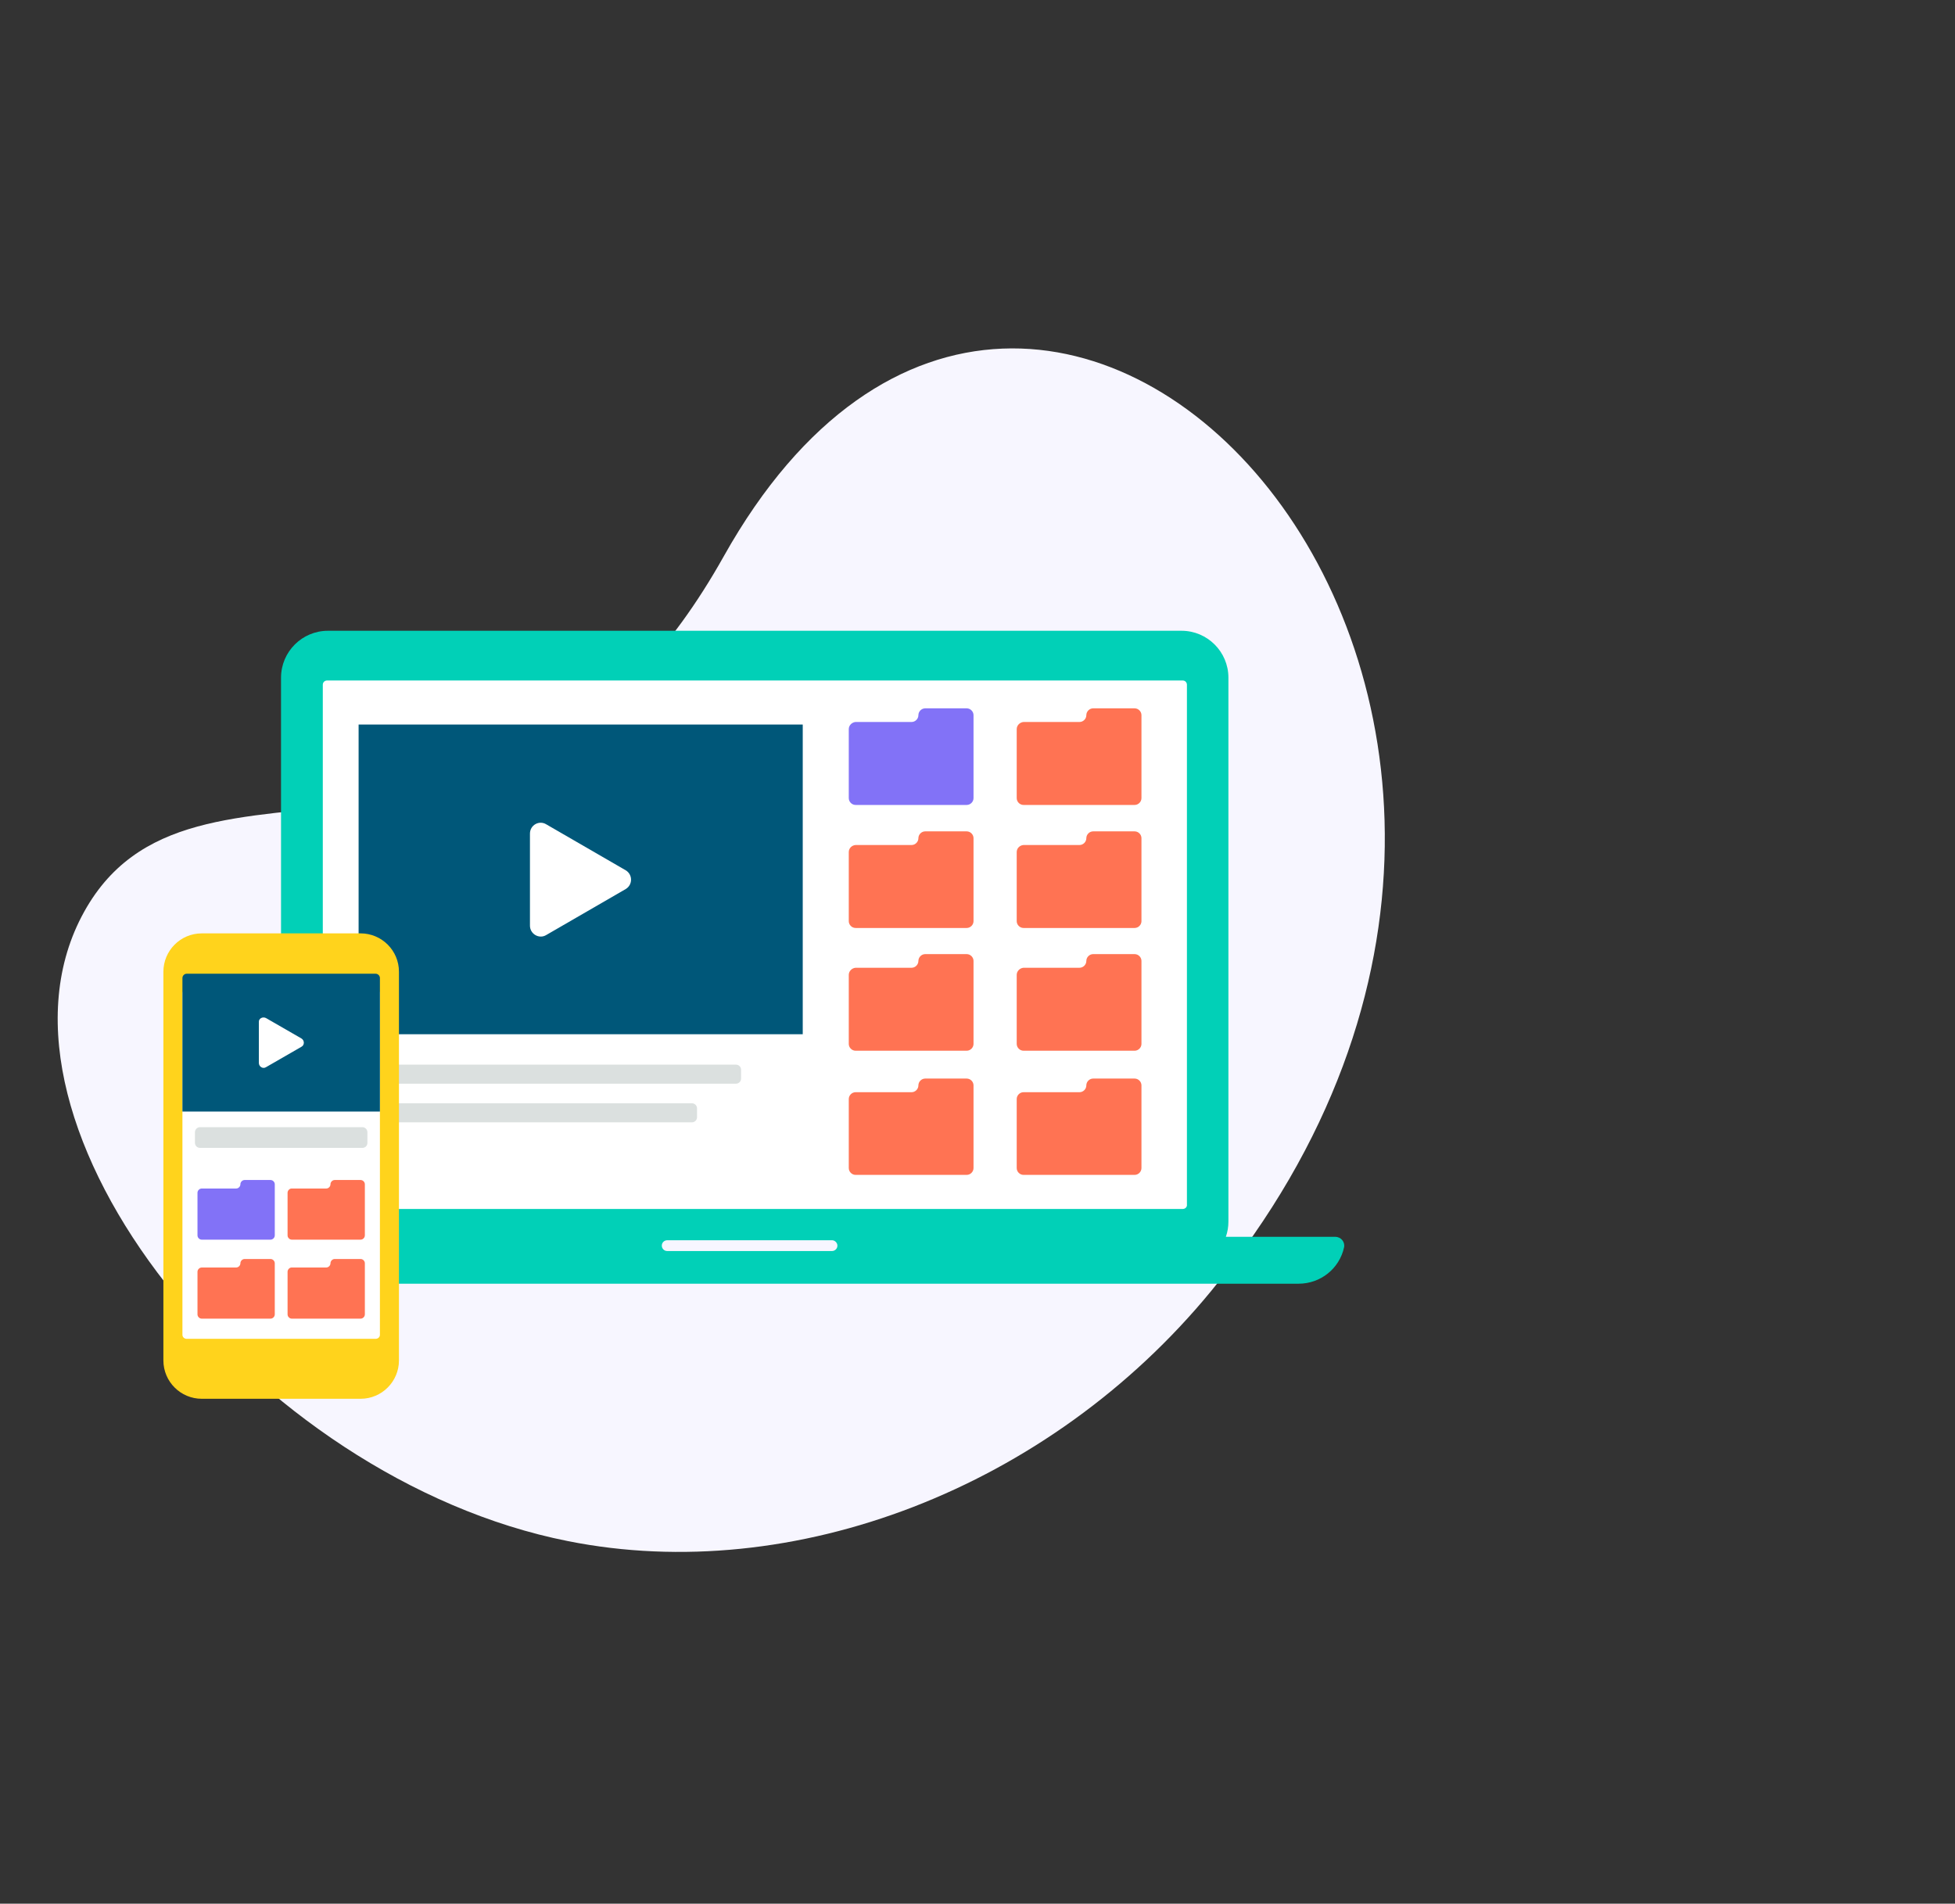 <?xml version="1.0" encoding="utf-8"?>
<!-- Generator: Adobe Illustrator 19.2.0, SVG Export Plug-In . SVG Version: 6.00 Build 0)  -->
<svg version="1.1" id="Layer_1" xmlns="http://www.w3.org/2000/svg" xmlns:xlink="http://www.w3.org/1999/xlink" x="0px" y="0px"
	 viewBox="0 0 688 670" enable-background="new 0 0 688 670" xml:space="preserve">
<rect x="0" y="0" width="688" height="670" fill="#333333" stroke="none"/>
<rect x="0" fill="none" width="688" height="670"/>
<path fill="#F7F6FF" d="M254.7,195.8C366.6-3.8,597.3,246,426.2,454.4c-57.1,69.5-147.1,103.8-226.3,88
	C89.3,520.5-9.6,396.2,28.7,322.6S178.3,332.2,254.7,195.8z"/>
<path fill="#01D0B7" d="M469.9,435.3h-38.5c0.6-1.7,0.9-3.5,0.9-5.4V238.5c0-9.1-7.4-16.5-16.5-16.5H115.4
	c-9.1,0-16.5,7.4-16.5,16.5v191.4c0,1.9,0.3,3.7,0.9,5.4H61.4c-2,0-3.5,1.8-3,3.7c1.7,7.3,8.2,12.8,16.1,12.8h382.5
	c7.8,0,14.4-5.4,16-12.8C473.4,437.1,471.9,435.3,469.9,435.3z M294.7,438.4c0,1.1-0.9,1.9-1.9,1.9h-58c-1.1,0-1.9-0.9-1.9-1.9v0
	c0-1.1,0.9-1.9,1.9-1.9h58C293.8,436.5,294.7,437.4,294.7,438.4L294.7,438.4z"/>
<path fill="#FFFFFF" d="M416.2,425.5H115.1c-0.9,0-1.5-0.7-1.5-1.5V241c0-0.9,0.7-1.5,1.5-1.5h301.1c0.9,0,1.5,0.7,1.5,1.5v183
	C417.8,424.8,417.1,425.5,416.2,425.5z"/>
<path fill="#FF7353" d="M357.8,256.6v24.3c0,1.3,1.1,2.4,2.4,2.4h39.1c1.3,0,2.4-1.1,2.4-2.4v-26.2v-3c0-1.3-1.1-2.4-2.4-2.4h-14.6
	c-1.3,0-2.4,1.1-2.4,2.4l0,0c0,1.3-1.1,2.4-2.4,2.4h-19.7C358.9,254.2,357.8,255.3,357.8,256.6z"/>
<path fill="#8272F7" d="M298.7,256.6v24.3c0,1.3,1.1,2.4,2.4,2.4h39.1c1.3,0,2.4-1.1,2.4-2.4v-26.2v-3c0-1.3-1.1-2.4-2.4-2.4h-14.6
	c-1.3,0-2.4,1.1-2.4,2.4l0,0c0,1.3-1.1,2.4-2.4,2.4h-19.7C299.8,254.2,298.7,255.3,298.7,256.6z"/>
<path fill="#FF7353" d="M357.8,299.9v24.3c0,1.3,1.1,2.4,2.4,2.4h39.1c1.3,0,2.4-1.1,2.4-2.4V298v-3c0-1.3-1.1-2.4-2.4-2.4h-14.6
	c-1.3,0-2.4,1.1-2.4,2.4l0,0c0,1.3-1.1,2.4-2.4,2.4h-19.7C358.9,297.5,357.8,298.5,357.8,299.9z"/>
<path fill="#FF7353" d="M298.7,299.9v24.3c0,1.3,1.1,2.4,2.4,2.4h39.1c1.3,0,2.4-1.1,2.4-2.4V298v-3c0-1.3-1.1-2.4-2.4-2.4h-14.6
	c-1.3,0-2.4,1.1-2.4,2.4l0,0c0,1.3-1.1,2.4-2.4,2.4h-19.7C299.8,297.5,298.7,298.5,298.7,299.9z"/>
<path fill="#FF7353" d="M357.8,343.1v24.3c0,1.3,1.1,2.4,2.4,2.4h39.1c1.3,0,2.4-1.1,2.4-2.4v-26.2v-3c0-1.3-1.1-2.4-2.4-2.4h-14.6
	c-1.3,0-2.4,1.1-2.4,2.4l0,0c0,1.3-1.1,2.4-2.4,2.4h-19.7C358.9,340.7,357.8,341.8,357.8,343.1z"/>
<path fill="#FF7353" d="M298.7,343.1v24.3c0,1.3,1.1,2.4,2.4,2.4h39.1c1.3,0,2.4-1.1,2.4-2.4v-26.2v-3c0-1.3-1.1-2.4-2.4-2.4h-14.6
	c-1.3,0-2.4,1.1-2.4,2.4l0,0c0,1.3-1.1,2.4-2.4,2.4h-19.7C299.8,340.7,298.7,341.8,298.7,343.1z"/>
<path fill="#FF7353" d="M357.8,386.8v24.3c0,1.3,1.1,2.4,2.4,2.4h39.1c1.3,0,2.4-1.1,2.4-2.4V385v-3c0-1.3-1.1-2.4-2.4-2.4h-14.6
	c-1.3,0-2.4,1.1-2.4,2.4l0,0c0,1.3-1.1,2.4-2.4,2.4h-19.7C358.9,384.4,357.8,385.5,357.8,386.8z"/>
<path fill="#FF7353" d="M298.7,386.8v24.3c0,1.3,1.1,2.4,2.4,2.4h39.1c1.3,0,2.4-1.1,2.4-2.4V385v-3c0-1.3-1.1-2.4-2.4-2.4h-14.6
	c-1.3,0-2.4,1.1-2.4,2.4l0,0c0,1.3-1.1,2.4-2.4,2.4h-19.7C299.8,384.4,298.7,385.5,298.7,386.8z"/>
<path fill="#DBE0DF" d="M259,381.4H127.9c-1,0-1.8-0.8-1.8-1.8v-3.1c0-1,0.8-1.8,1.8-1.8H259c1,0,1.8,0.8,1.8,1.8v3.1
	C260.8,380.6,260,381.4,259,381.4z"/>
<path fill="#DBE0DF" d="M243.5,395H127.9c-1,0-1.8-0.8-1.8-1.8v-3.1c0-1,0.8-1.8,1.8-1.8h115.6c1,0,1.8,0.8,1.8,1.8v3.1
	C245.3,394.2,244.5,395,243.5,395z"/>
<rect x="126.2" y="255" fill="#005779" width="156.3" height="109"/>
<path fill="#FFFFFF" d="M192.2,290.1l28,16.2c2.5,1.5,2.5,5.1,0,6.6l-28,16.2c-2.5,1.5-5.7-0.4-5.7-3.3v-32.4
	C186.5,290.4,189.7,288.6,192.2,290.1z"/>
<g>
	<path fill="#FFD31C" d="M140.4,478.8c0,7.4-6,13.5-13.5,13.5H71c-7.4,0-13.5-6-13.5-13.5V342c0-7.4,6-13.5,13.5-13.5h55.9
		c7.4,0,13.5,6,13.5,13.5V478.8z"/>
	<path fill="#FFFFFF" d="M132.2,471.2H65.7c-0.8,0-1.5-0.6-1.5-1.4V349.6c0-0.8,0.7-1.4,1.5-1.4h66.5c0.8,0,1.5,0.6,1.5,1.4v120.2
		C133.7,470.6,133,471.2,132.2,471.2z"/>
	<path fill="#005779" d="M133.7,391.2H64.2v-47c0-0.8,0.7-1.5,1.5-1.5h66.5c0.8,0,1.5,0.7,1.5,1.5V391.2z"/>
	<path fill="#FFFFFF" d="M93.6,358.3l12.5,7.2c1.1,0.7,1.1,2.3,0,2.9l-12.5,7.2c-1.1,0.7-2.5-0.2-2.5-1.5v-14.4
		C91,358.5,92.4,357.7,93.6,358.3z"/>
	<g>
		<path fill="#FF7353" d="M101.2,419.8v15c0,0.8,0.7,1.5,1.5,1.5h24.2c0.8,0,1.5-0.7,1.5-1.5v-16.2v-1.8c0-0.8-0.7-1.5-1.5-1.5h-9.1
			c-0.8,0-1.5,0.7-1.5,1.5l0,0c0,0.8-0.7,1.5-1.5,1.5h-12.2C101.9,418.3,101.2,419,101.2,419.8z"/>
	</g>
	<g>
		<path fill="#8272F7" d="M69.5,419.8v15c0,0.8,0.7,1.5,1.5,1.5h24.2c0.8,0,1.5-0.7,1.5-1.5v-16.2v-1.8c0-0.8-0.7-1.5-1.5-1.5h-9.1
			c-0.8,0-1.5,0.7-1.5,1.5l0,0c0,0.8-0.7,1.5-1.5,1.5H71C70.2,418.3,69.5,419,69.5,419.8z"/>
	</g>
	<g>
		<path fill="#FF7353" d="M101.2,447.6v15c0,0.8,0.7,1.5,1.5,1.5h24.2c0.8,0,1.5-0.7,1.5-1.5v-16.2v-1.8c0-0.8-0.7-1.5-1.5-1.5h-9.1
			c-0.8,0-1.5,0.7-1.5,1.5v0c0,0.8-0.7,1.5-1.5,1.5h-12.2C101.9,446.1,101.2,446.8,101.2,447.6z"/>
	</g>
	<g>
		<path fill="#FF7353" d="M69.5,447.6v15c0,0.8,0.7,1.5,1.5,1.5h24.2c0.8,0,1.5-0.7,1.5-1.5v-16.2v-1.8c0-0.8-0.7-1.5-1.5-1.5h-9.1
			c-0.8,0-1.5,0.7-1.5,1.5v0c0,0.8-0.7,1.5-1.5,1.5H71C70.2,446.1,69.5,446.8,69.5,447.6z"/>
	</g>
	<path fill="#DBE0DF" d="M127.5,404H70.4c-1,0-1.8-0.8-1.8-1.8v-3.7c0-1,0.8-1.8,1.8-1.8h57.1c1,0,1.8,0.8,1.8,1.8v3.7
		C129.3,403.3,128.5,404,127.5,404z"/>
</g>
</svg>
